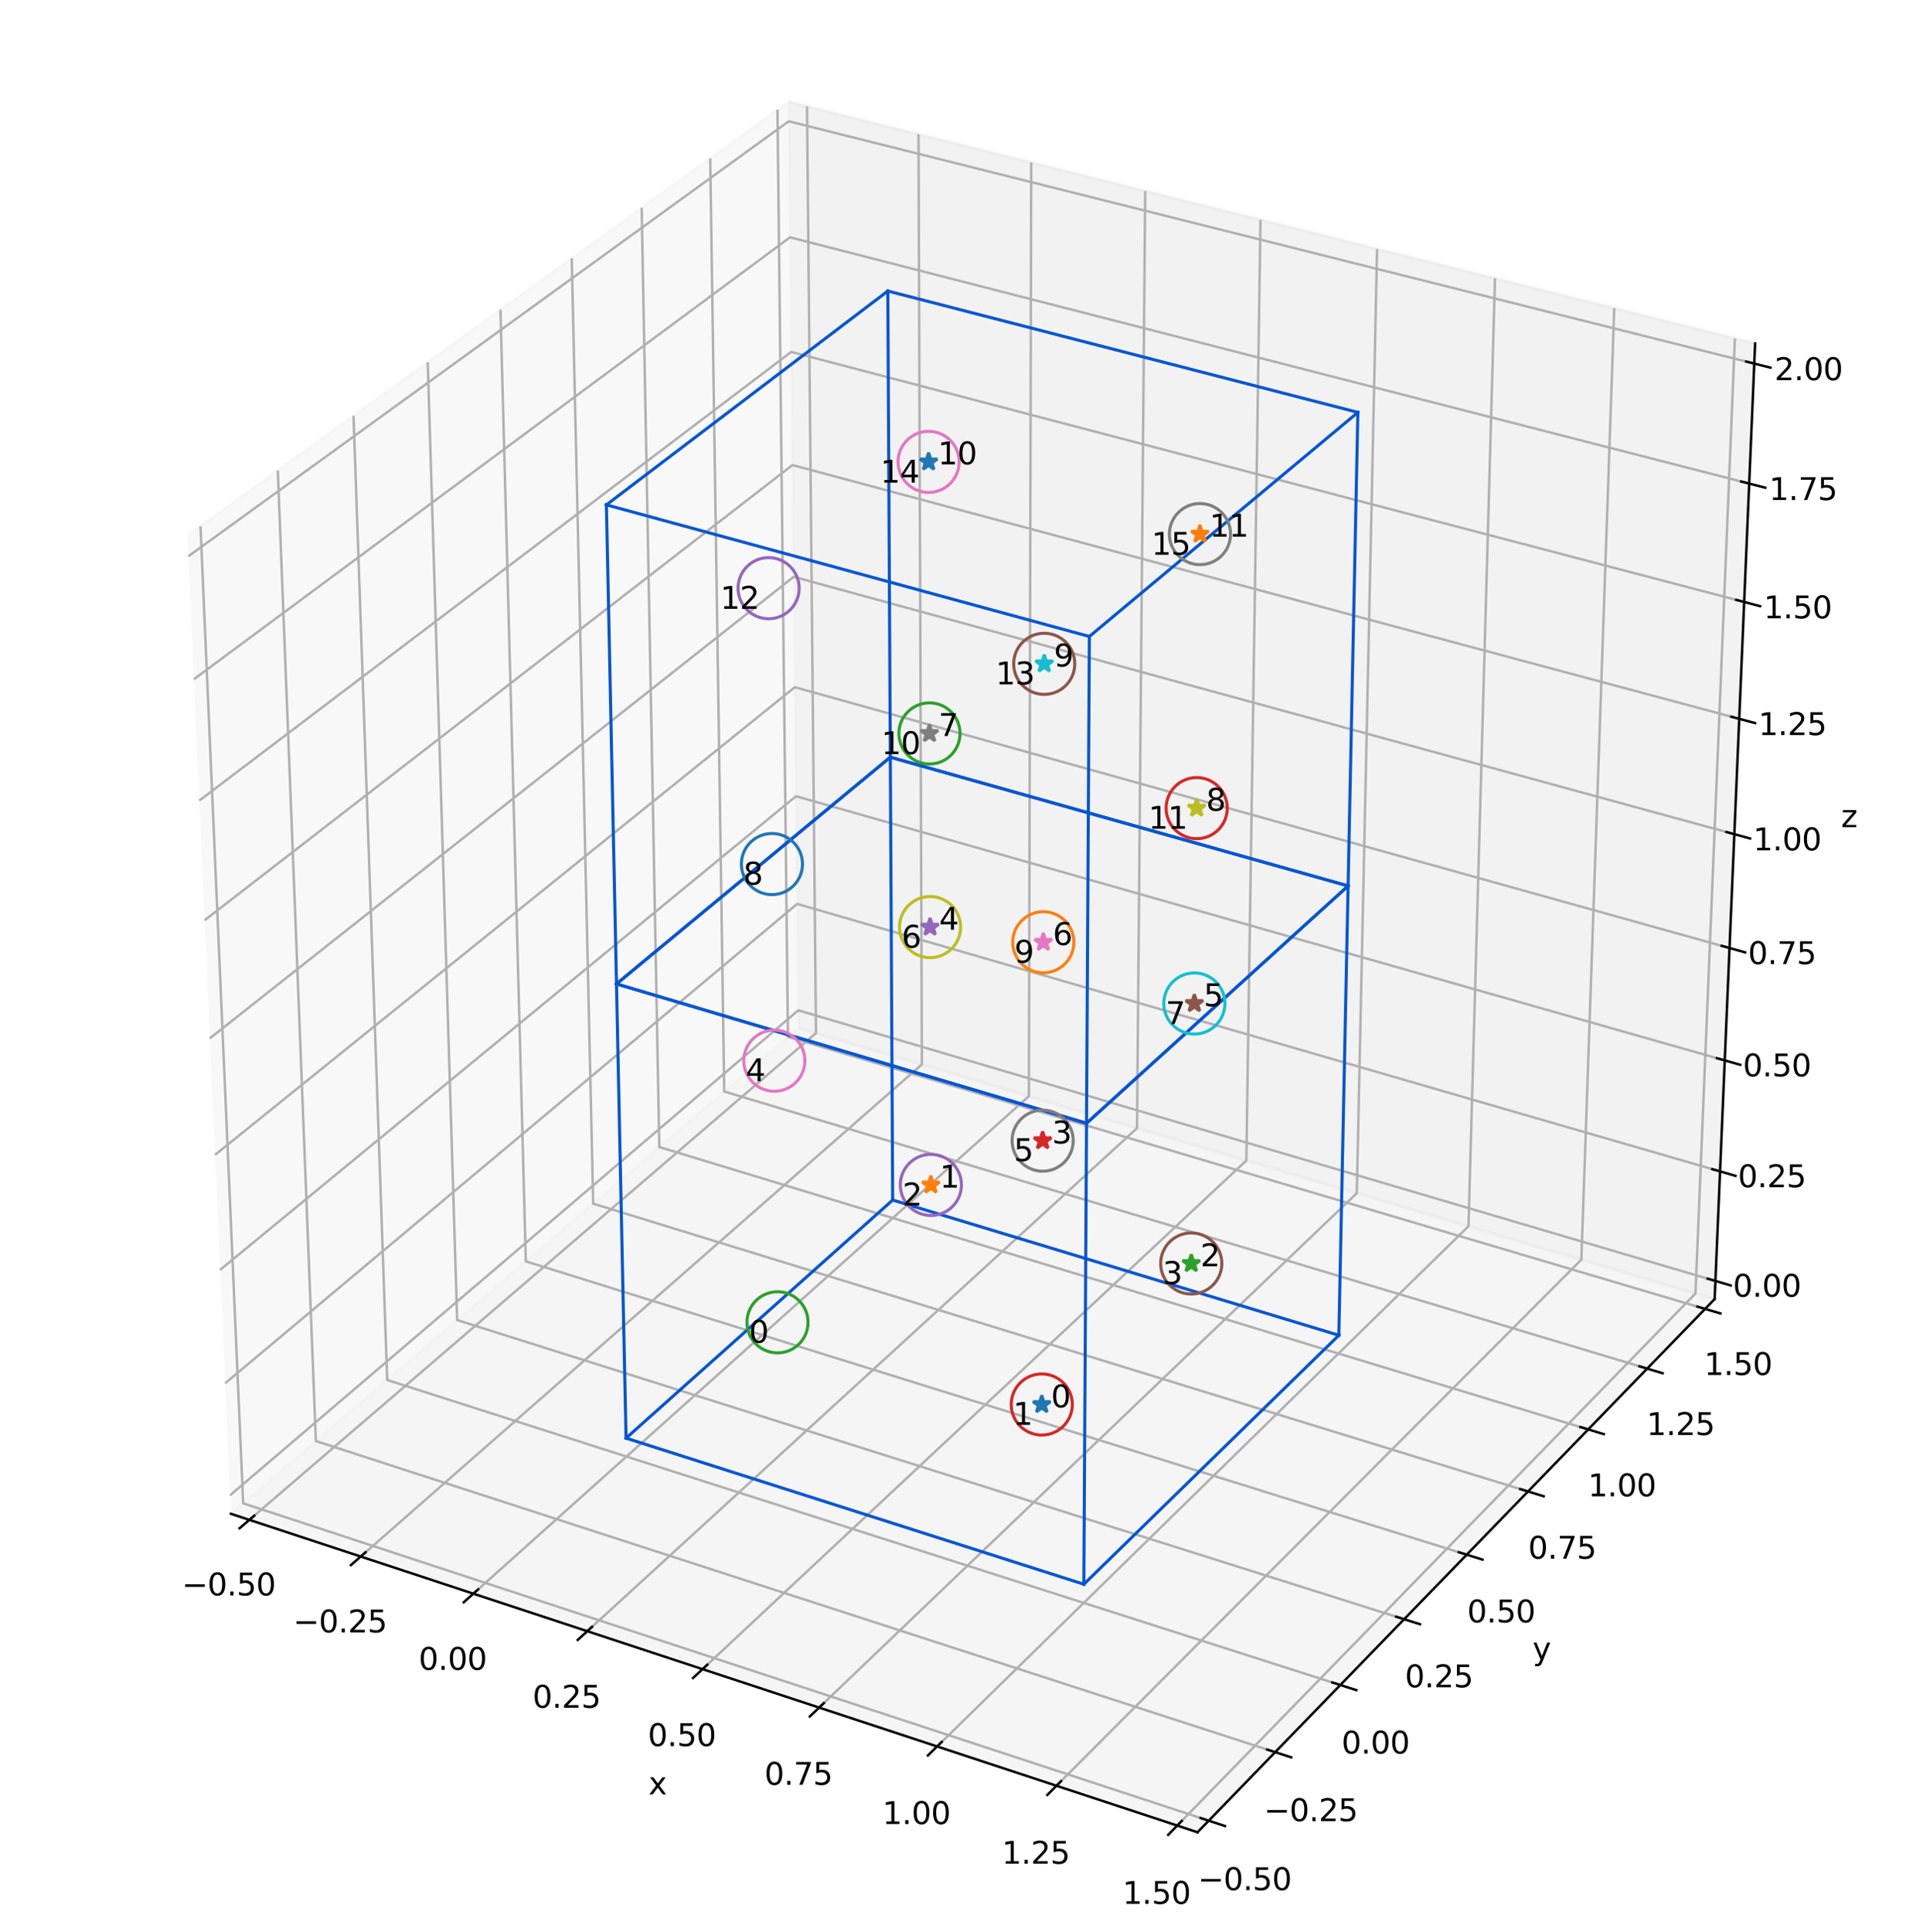 <?xml version="1.0" encoding="utf-8" standalone="no"?>
<!DOCTYPE svg PUBLIC "-//W3C//DTD SVG 1.1//EN"
  "http://www.w3.org/Graphics/SVG/1.1/DTD/svg11.dtd">
<svg xmlns:xlink="http://www.w3.org/1999/xlink" width="628.099pt" height="632.199pt" viewBox="0 0 628.099 632.199" xmlns="http://www.w3.org/2000/svg" version="1.1">
 <defs>
  <style type="text/css">*{stroke-linejoin: round; stroke-linecap: butt}</style>
 </defs>
 <g id="figure_1">
  <g id="patch_1">
   <path d="M 0 632.199 
L 628.099 632.199 
L 628.099 0 
L 0 0 
z
" style="fill: #ffffff"/>
  </g>
  <g id="patch_2">
   <path d="M 7.2 620.899 
L 620.899 620.899 
L 620.899 7.2 
L 7.2 7.2 
z
" style="fill: #ffffff"/>
  </g>
  <g id="pane3d_1">
   <g id="patch_3">
    <path d="M 75.538 495.29 
L 261.206 336.324 
L 257.965 33.305 
L 61.321 175.246 
" style="fill: #f2f2f2; opacity: 0.5; stroke: #f2f2f2; stroke-linejoin: miter"/>
   </g>
  </g>
  <g id="pane3d_2">
   <g id="patch_4">
    <path d="M 261.206 336.324 
L 560.91 425.04 
L 574.168 112.367 
L 257.965 33.305 
" style="fill: #e6e6e6; opacity: 0.5; stroke: #e6e6e6; stroke-linejoin: miter"/>
   </g>
  </g>
  <g id="pane3d_3">
   <g id="patch_5">
    <path d="M 75.538 495.29 
L 391.747 599.481 
L 560.91 425.04 
L 261.206 336.324 
" style="fill: #ececec; opacity: 0.5; stroke: #ececec; stroke-linejoin: miter"/>
   </g>
  </g>
  <g id="axis3d_1">
   <g id="line2d_1">
    <path d="M 75.538 495.29 
L 391.747 599.481 
" style="fill: none; stroke: #000000; stroke-width: 0.8; stroke-linecap: square"/>
   </g>
   <g id="text_1">
    <!-- x -->
    <g transform="translate(212.158 587.095) scale(0.1 -0.1)">
     <defs>
      <path id="DejaVuSans-78" d="M 3513 3500 
L 2247 1797 
L 3578 0 
L 2900 0 
L 1881 1375 
L 863 0 
L 184 0 
L 1544 1831 
L 300 3500 
L 978 3500 
L 1906 2253 
L 2834 3500 
L 3513 3500 
z
" transform="scale(0.016)"/>
     </defs>
     <use xlink:href="#DejaVuSans-78"/>
    </g>
   </g>
   <g id="Line3DCollection_1">
    <path d="M 81.569 497.277 
L 266.944 338.023 
L 264.004 34.815 
" style="fill: none; stroke: #b0b0b0; stroke-width: 0.8"/>
    <path d="M 117.999 509.281 
L 301.581 348.276 
L 300.474 43.934 
" style="fill: none; stroke: #b0b0b0; stroke-width: 0.8"/>
    <path d="M 154.847 521.422 
L 336.586 358.638 
L 337.35 53.154 
" style="fill: none; stroke: #b0b0b0; stroke-width: 0.8"/>
    <path d="M 192.119 533.703 
L 371.963 369.109 
L 374.64 62.478 
" style="fill: none; stroke: #b0b0b0; stroke-width: 0.8"/>
    <path d="M 229.824 546.127 
L 407.718 379.693 
L 412.351 71.907 
" style="fill: none; stroke: #b0b0b0; stroke-width: 0.8"/>
    <path d="M 267.968 558.695 
L 443.858 390.391 
L 450.489 81.443 
" style="fill: none; stroke: #b0b0b0; stroke-width: 0.8"/>
    <path d="M 306.559 571.411 
L 480.389 401.205 
L 489.063 91.088 
" style="fill: none; stroke: #b0b0b0; stroke-width: 0.8"/>
    <path d="M 345.606 584.277 
L 517.317 412.136 
L 528.079 100.844 
" style="fill: none; stroke: #b0b0b0; stroke-width: 0.8"/>
    <path d="M 385.117 597.296 
L 554.648 423.186 
L 567.546 110.712 
" style="fill: none; stroke: #b0b0b0; stroke-width: 0.8"/>
   </g>
   <g id="xtick_1">
    <g id="line2d_2">
     <path d="M 83.173 495.9 
L 78.357 500.037 
" style="fill: none; stroke: #000000; stroke-width: 0.8; stroke-linecap: square"/>
    </g>
    <g id="text_2">
     <!-- −0.50 -->
     <g transform="translate(59.497 521.985) scale(0.1 -0.1)">
      <defs>
       <path id="DejaVuSans-2212" d="M 678 2272 
L 4684 2272 
L 4684 1741 
L 678 1741 
L 678 2272 
z
" transform="scale(0.016)"/>
       <path id="DejaVuSans-30" d="M 2034 4250 
Q 1547 4250 1301 3770 
Q 1056 3291 1056 2328 
Q 1056 1369 1301 889 
Q 1547 409 2034 409 
Q 2525 409 2770 889 
Q 3016 1369 3016 2328 
Q 3016 3291 2770 3770 
Q 2525 4250 2034 4250 
z
M 2034 4750 
Q 2819 4750 3233 4129 
Q 3647 3509 3647 2328 
Q 3647 1150 3233 529 
Q 2819 -91 2034 -91 
Q 1250 -91 836 529 
Q 422 1150 422 2328 
Q 422 3509 836 4129 
Q 1250 4750 2034 4750 
z
" transform="scale(0.016)"/>
       <path id="DejaVuSans-2e" d="M 684 794 
L 1344 794 
L 1344 0 
L 684 0 
L 684 794 
z
" transform="scale(0.016)"/>
       <path id="DejaVuSans-35" d="M 691 4666 
L 3169 4666 
L 3169 4134 
L 1269 4134 
L 1269 2991 
Q 1406 3038 1543 3061 
Q 1681 3084 1819 3084 
Q 2600 3084 3056 2656 
Q 3513 2228 3513 1497 
Q 3513 744 3044 326 
Q 2575 -91 1722 -91 
Q 1428 -91 1123 -41 
Q 819 9 494 109 
L 494 744 
Q 775 591 1075 516 
Q 1375 441 1709 441 
Q 2250 441 2565 725 
Q 2881 1009 2881 1497 
Q 2881 1984 2565 2268 
Q 2250 2553 1709 2553 
Q 1456 2553 1204 2497 
Q 953 2441 691 2322 
L 691 4666 
z
" transform="scale(0.016)"/>
      </defs>
      <use xlink:href="#DejaVuSans-2212"/>
      <use xlink:href="#DejaVuSans-30" x="83.789"/>
      <use xlink:href="#DejaVuSans-2e" x="147.412"/>
      <use xlink:href="#DejaVuSans-35" x="179.199"/>
      <use xlink:href="#DejaVuSans-30" x="242.822"/>
     </g>
    </g>
   </g>
   <g id="xtick_2">
    <g id="line2d_3">
     <path d="M 119.588 507.888 
L 114.816 512.072 
" style="fill: none; stroke: #000000; stroke-width: 0.8; stroke-linecap: square"/>
    </g>
    <g id="text_3">
     <!-- −0.25 -->
     <g transform="translate(95.925 534.098) scale(0.1 -0.1)">
      <defs>
       <path id="DejaVuSans-32" d="M 1228 531 
L 3431 531 
L 3431 0 
L 469 0 
L 469 531 
Q 828 903 1448 1529 
Q 2069 2156 2228 2338 
Q 2531 2678 2651 2914 
Q 2772 3150 2772 3378 
Q 2772 3750 2511 3984 
Q 2250 4219 1831 4219 
Q 1534 4219 1204 4116 
Q 875 4013 500 3803 
L 500 4441 
Q 881 4594 1212 4672 
Q 1544 4750 1819 4750 
Q 2544 4750 2975 4387 
Q 3406 4025 3406 3419 
Q 3406 3131 3298 2873 
Q 3191 2616 2906 2266 
Q 2828 2175 2409 1742 
Q 1991 1309 1228 531 
z
" transform="scale(0.016)"/>
      </defs>
      <use xlink:href="#DejaVuSans-2212"/>
      <use xlink:href="#DejaVuSans-30" x="83.789"/>
      <use xlink:href="#DejaVuSans-2e" x="147.412"/>
      <use xlink:href="#DejaVuSans-32" x="179.199"/>
      <use xlink:href="#DejaVuSans-35" x="242.822"/>
     </g>
    </g>
   </g>
   <g id="xtick_3">
    <g id="line2d_4">
     <path d="M 156.42 520.013 
L 151.694 524.246 
" style="fill: none; stroke: #000000; stroke-width: 0.8; stroke-linecap: square"/>
    </g>
    <g id="text_4">
     <!-- 0.00 -->
     <g transform="translate(136.96 546.35) scale(0.1 -0.1)">
      <use xlink:href="#DejaVuSans-30"/>
      <use xlink:href="#DejaVuSans-2e" x="63.623"/>
      <use xlink:href="#DejaVuSans-30" x="95.41"/>
      <use xlink:href="#DejaVuSans-30" x="159.033"/>
     </g>
    </g>
   </g>
   <g id="xtick_4">
    <g id="line2d_5">
     <path d="M 193.677 532.278 
L 188.998 536.56 
" style="fill: none; stroke: #000000; stroke-width: 0.8; stroke-linecap: square"/>
    </g>
    <g id="text_5">
     <!-- 0.25 -->
     <g transform="translate(174.231 558.743) scale(0.1 -0.1)">
      <use xlink:href="#DejaVuSans-30"/>
      <use xlink:href="#DejaVuSans-2e" x="63.623"/>
      <use xlink:href="#DejaVuSans-32" x="95.41"/>
      <use xlink:href="#DejaVuSans-35" x="159.033"/>
     </g>
    </g>
   </g>
   <g id="xtick_5">
    <g id="line2d_6">
     <path d="M 231.365 544.685 
L 226.735 549.017 
" style="fill: none; stroke: #000000; stroke-width: 0.8; stroke-linecap: square"/>
    </g>
    <g id="text_6">
     <!-- 0.50 -->
     <g transform="translate(211.934 571.281) scale(0.1 -0.1)">
      <use xlink:href="#DejaVuSans-30"/>
      <use xlink:href="#DejaVuSans-2e" x="63.623"/>
      <use xlink:href="#DejaVuSans-35" x="95.41"/>
      <use xlink:href="#DejaVuSans-30" x="159.033"/>
     </g>
    </g>
   </g>
   <g id="xtick_6">
    <g id="line2d_7">
     <path d="M 269.492 557.237 
L 264.913 561.619 
" style="fill: none; stroke: #000000; stroke-width: 0.8; stroke-linecap: square"/>
    </g>
    <g id="text_7">
     <!-- 0.75 -->
     <g transform="translate(250.077 583.964) scale(0.1 -0.1)">
      <defs>
       <path id="DejaVuSans-37" d="M 525 4666 
L 3525 4666 
L 3525 4397 
L 1831 0 
L 1172 0 
L 2766 4134 
L 525 4134 
L 525 4666 
z
" transform="scale(0.016)"/>
      </defs>
      <use xlink:href="#DejaVuSans-30"/>
      <use xlink:href="#DejaVuSans-2e" x="63.623"/>
      <use xlink:href="#DejaVuSans-37" x="95.41"/>
      <use xlink:href="#DejaVuSans-35" x="159.033"/>
     </g>
    </g>
   </g>
   <g id="xtick_7">
    <g id="line2d_8">
     <path d="M 308.067 569.935 
L 303.539 574.369 
" style="fill: none; stroke: #000000; stroke-width: 0.8; stroke-linecap: square"/>
    </g>
    <g id="text_8">
     <!-- 1.00 -->
     <g transform="translate(288.668 596.797) scale(0.1 -0.1)">
      <defs>
       <path id="DejaVuSans-31" d="M 794 531 
L 1825 531 
L 1825 4091 
L 703 3866 
L 703 4441 
L 1819 4666 
L 2450 4666 
L 2450 531 
L 3481 531 
L 3481 0 
L 794 0 
L 794 531 
z
" transform="scale(0.016)"/>
      </defs>
      <use xlink:href="#DejaVuSans-31"/>
      <use xlink:href="#DejaVuSans-2e" x="63.623"/>
      <use xlink:href="#DejaVuSans-30" x="95.41"/>
      <use xlink:href="#DejaVuSans-30" x="159.033"/>
     </g>
    </g>
   </g>
   <g id="xtick_8">
    <g id="line2d_9">
     <path d="M 347.096 582.784 
L 342.621 587.27 
" style="fill: none; stroke: #000000; stroke-width: 0.8; stroke-linecap: square"/>
    </g>
    <g id="text_9">
     <!-- 1.25 -->
     <g transform="translate(327.715 609.781) scale(0.1 -0.1)">
      <use xlink:href="#DejaVuSans-31"/>
      <use xlink:href="#DejaVuSans-2e" x="63.623"/>
      <use xlink:href="#DejaVuSans-32" x="95.41"/>
      <use xlink:href="#DejaVuSans-35" x="159.033"/>
     </g>
    </g>
   </g>
   <g id="xtick_9">
    <g id="line2d_10">
     <path d="M 386.588 595.785 
L 382.168 600.324 
" style="fill: none; stroke: #000000; stroke-width: 0.8; stroke-linecap: square"/>
    </g>
    <g id="text_10">
     <!-- 1.50 -->
     <g transform="translate(367.226 622.919) scale(0.1 -0.1)">
      <use xlink:href="#DejaVuSans-31"/>
      <use xlink:href="#DejaVuSans-2e" x="63.623"/>
      <use xlink:href="#DejaVuSans-35" x="95.41"/>
      <use xlink:href="#DejaVuSans-30" x="159.033"/>
     </g>
    </g>
   </g>
  </g>
  <g id="axis3d_2">
   <g id="line2d_11">
    <path d="M 560.91 425.04 
L 391.747 599.481 
" style="fill: none; stroke: #000000; stroke-width: 0.8; stroke-linecap: square"/>
   </g>
   <g id="text_11">
    <!-- y -->
    <g transform="translate(501.373 543.042) scale(0.1 -0.1)">
     <defs>
      <path id="DejaVuSans-79" d="M 2059 -325 
Q 1816 -950 1584 -1140 
Q 1353 -1331 966 -1331 
L 506 -1331 
L 506 -850 
L 844 -850 
Q 1081 -850 1212 -737 
Q 1344 -625 1503 -206 
L 1606 56 
L 191 3500 
L 800 3500 
L 1894 763 
L 2988 3500 
L 3597 3500 
L 2059 -325 
z
" transform="scale(0.016)"/>
     </defs>
     <use xlink:href="#DejaVuSans-79"/>
    </g>
   </g>
   <g id="Line3DCollection_2">
    <path d="M 65.587 172.167 
L 79.548 491.856 
L 395.414 595.699 
" style="fill: none; stroke: #b0b0b0; stroke-width: 0.8"/>
    <path d="M 90.873 153.915 
L 103.337 471.489 
L 417.156 573.28 
" style="fill: none; stroke: #b0b0b0; stroke-width: 0.8"/>
    <path d="M 115.646 136.033 
L 126.669 451.512 
L 438.459 551.311 
" style="fill: none; stroke: #b0b0b0; stroke-width: 0.8"/>
    <path d="M 139.921 118.511 
L 149.558 431.915 
L 459.338 529.781 
" style="fill: none; stroke: #b0b0b0; stroke-width: 0.8"/>
    <path d="M 163.715 101.336 
L 172.015 412.688 
L 479.806 508.675 
" style="fill: none; stroke: #b0b0b0; stroke-width: 0.8"/>
    <path d="M 187.04 84.5 
L 194.053 393.819 
L 499.873 487.981 
" style="fill: none; stroke: #b0b0b0; stroke-width: 0.8"/>
    <path d="M 209.91 67.992 
L 215.684 375.299 
L 519.552 467.688 
" style="fill: none; stroke: #b0b0b0; stroke-width: 0.8"/>
    <path d="M 232.339 51.802 
L 236.919 357.119 
L 538.853 447.784 
" style="fill: none; stroke: #b0b0b0; stroke-width: 0.8"/>
    <path d="M 254.339 35.922 
L 257.768 339.268 
L 557.789 428.258 
" style="fill: none; stroke: #b0b0b0; stroke-width: 0.8"/>
   </g>
   <g id="xtick_10">
    <g id="line2d_12">
     <path d="M 392.764 594.828 
L 400.722 597.444 
" style="fill: none; stroke: #000000; stroke-width: 0.8; stroke-linecap: square"/>
    </g>
    <g id="text_12">
     <!-- −0.50 -->
     <g transform="translate(391.864 618.415) scale(0.1 -0.1)">
      <use xlink:href="#DejaVuSans-2212"/>
      <use xlink:href="#DejaVuSans-30" x="83.789"/>
      <use xlink:href="#DejaVuSans-2e" x="147.412"/>
      <use xlink:href="#DejaVuSans-35" x="179.199"/>
      <use xlink:href="#DejaVuSans-30" x="242.822"/>
     </g>
    </g>
   </g>
   <g id="xtick_11">
    <g id="line2d_13">
     <path d="M 414.523 572.426 
L 422.426 574.989 
" style="fill: none; stroke: #000000; stroke-width: 0.8; stroke-linecap: square"/>
    </g>
    <g id="text_13">
     <!-- −0.25 -->
     <g transform="translate(413.48 595.848) scale(0.1 -0.1)">
      <use xlink:href="#DejaVuSans-2212"/>
      <use xlink:href="#DejaVuSans-30" x="83.789"/>
      <use xlink:href="#DejaVuSans-2e" x="147.412"/>
      <use xlink:href="#DejaVuSans-32" x="179.199"/>
      <use xlink:href="#DejaVuSans-35" x="242.822"/>
     </g>
    </g>
   </g>
   <g id="xtick_12">
    <g id="line2d_14">
     <path d="M 435.845 550.474 
L 443.694 552.987 
" style="fill: none; stroke: #000000; stroke-width: 0.8; stroke-linecap: square"/>
    </g>
    <g id="text_14">
     <!-- 0.00 -->
     <g transform="translate(438.851 573.735) scale(0.1 -0.1)">
      <use xlink:href="#DejaVuSans-30"/>
      <use xlink:href="#DejaVuSans-2e" x="63.623"/>
      <use xlink:href="#DejaVuSans-30" x="95.41"/>
      <use xlink:href="#DejaVuSans-30" x="159.033"/>
     </g>
    </g>
   </g>
   <g id="xtick_13">
    <g id="line2d_15">
     <path d="M 456.742 528.96 
L 464.537 531.423 
" style="fill: none; stroke: #000000; stroke-width: 0.8; stroke-linecap: square"/>
    </g>
    <g id="text_15">
     <!-- 0.25 -->
     <g transform="translate(459.61 552.062) scale(0.1 -0.1)">
      <use xlink:href="#DejaVuSans-30"/>
      <use xlink:href="#DejaVuSans-2e" x="63.623"/>
      <use xlink:href="#DejaVuSans-32" x="95.41"/>
      <use xlink:href="#DejaVuSans-35" x="159.033"/>
     </g>
    </g>
   </g>
   <g id="xtick_14">
    <g id="line2d_16">
     <path d="M 477.227 507.871 
L 484.968 510.285 
" style="fill: none; stroke: #000000; stroke-width: 0.8; stroke-linecap: square"/>
    </g>
    <g id="text_16">
     <!-- 0.50 -->
     <g transform="translate(479.959 530.817) scale(0.1 -0.1)">
      <use xlink:href="#DejaVuSans-30"/>
      <use xlink:href="#DejaVuSans-2e" x="63.623"/>
      <use xlink:href="#DejaVuSans-35" x="95.41"/>
      <use xlink:href="#DejaVuSans-30" x="159.033"/>
     </g>
    </g>
   </g>
   <g id="xtick_15">
    <g id="line2d_17">
     <path d="M 497.312 487.193 
L 505 489.56 
" style="fill: none; stroke: #000000; stroke-width: 0.8; stroke-linecap: square"/>
    </g>
    <g id="text_17">
     <!-- 0.75 -->
     <g transform="translate(499.91 509.987) scale(0.1 -0.1)">
      <use xlink:href="#DejaVuSans-30"/>
      <use xlink:href="#DejaVuSans-2e" x="63.623"/>
      <use xlink:href="#DejaVuSans-37" x="95.41"/>
      <use xlink:href="#DejaVuSans-35" x="159.033"/>
     </g>
    </g>
   </g>
   <g id="xtick_16">
    <g id="line2d_18">
     <path d="M 517.009 466.915 
L 524.644 469.237 
" style="fill: none; stroke: #000000; stroke-width: 0.8; stroke-linecap: square"/>
    </g>
    <g id="text_18">
     <!-- 1.00 -->
     <g transform="translate(519.476 489.56) scale(0.1 -0.1)">
      <use xlink:href="#DejaVuSans-31"/>
      <use xlink:href="#DejaVuSans-2e" x="63.623"/>
      <use xlink:href="#DejaVuSans-30" x="95.41"/>
      <use xlink:href="#DejaVuSans-30" x="159.033"/>
     </g>
    </g>
   </g>
   <g id="xtick_17">
    <g id="line2d_19">
     <path d="M 536.328 447.026 
L 543.911 449.303 
" style="fill: none; stroke: #000000; stroke-width: 0.8; stroke-linecap: square"/>
    </g>
    <g id="text_19">
     <!-- 1.25 -->
     <g transform="translate(538.667 469.524) scale(0.1 -0.1)">
      <use xlink:href="#DejaVuSans-31"/>
      <use xlink:href="#DejaVuSans-2e" x="63.623"/>
      <use xlink:href="#DejaVuSans-32" x="95.41"/>
      <use xlink:href="#DejaVuSans-35" x="159.033"/>
     </g>
    </g>
   </g>
   <g id="xtick_18">
    <g id="line2d_20">
     <path d="M 555.28 427.514 
L 562.812 429.748 
" style="fill: none; stroke: #000000; stroke-width: 0.8; stroke-linecap: square"/>
    </g>
    <g id="text_20">
     <!-- 1.50 -->
     <g transform="translate(557.494 449.869) scale(0.1 -0.1)">
      <use xlink:href="#DejaVuSans-31"/>
      <use xlink:href="#DejaVuSans-2e" x="63.623"/>
      <use xlink:href="#DejaVuSans-35" x="95.41"/>
      <use xlink:href="#DejaVuSans-30" x="159.033"/>
     </g>
    </g>
   </g>
  </g>
  <g id="axis3d_3">
   <g id="line2d_21">
    <path d="M 560.91 425.04 
L 574.168 112.367 
" style="fill: none; stroke: #000000; stroke-width: 0.8; stroke-linecap: square"/>
   </g>
   <g id="text_21">
    <!-- z -->
    <g transform="translate(602.305 270.656) scale(0.1 -0.1)">
     <defs>
      <path id="DejaVuSans-7a" d="M 353 3500 
L 3084 3500 
L 3084 2975 
L 922 459 
L 3084 459 
L 3084 0 
L 275 0 
L 275 525 
L 2438 3041 
L 353 3041 
L 353 3500 
z
" transform="scale(0.016)"/>
     </defs>
     <use xlink:href="#DejaVuSans-7a"/>
    </g>
   </g>
   <g id="Line3DCollection_3">
    <path d="M 561.161 419.109 
L 261.144 330.563 
L 75.269 489.231 
" style="fill: none; stroke: #b0b0b0; stroke-width: 0.8"/>
    <path d="M 562.681 383.262 
L 260.772 295.752 
L 73.641 452.598 
" style="fill: none; stroke: #b0b0b0; stroke-width: 0.8"/>
    <path d="M 564.221 346.956 
L 260.395 260.514 
L 71.993 415.48 
" style="fill: none; stroke: #b0b0b0; stroke-width: 0.8"/>
    <path d="M 565.78 310.182 
L 260.013 224.842 
L 70.322 377.866 
" style="fill: none; stroke: #b0b0b0; stroke-width: 0.8"/>
    <path d="M 567.36 272.93 
L 259.627 188.728 
L 68.629 339.747 
" style="fill: none; stroke: #b0b0b0; stroke-width: 0.8"/>
    <path d="M 568.96 235.192 
L 259.236 152.163 
L 66.912 301.113 
" style="fill: none; stroke: #b0b0b0; stroke-width: 0.8"/>
    <path d="M 570.581 196.958 
L 258.84 115.139 
L 65.173 261.952 
" style="fill: none; stroke: #b0b0b0; stroke-width: 0.8"/>
    <path d="M 572.223 158.217 
L 258.439 77.648 
L 63.41 222.254 
" style="fill: none; stroke: #b0b0b0; stroke-width: 0.8"/>
    <path d="M 573.888 118.961 
L 258.033 39.68 
L 61.622 182.007 
" style="fill: none; stroke: #b0b0b0; stroke-width: 0.8"/>
   </g>
   <g id="xtick_19">
    <g id="line2d_22">
     <path d="M 558.653 418.369 
L 566.184 420.592 
" style="fill: none; stroke: #000000; stroke-width: 0.8; stroke-linecap: square"/>
    </g>
    <g id="text_22">
     <!-- 0.00 -->
     <g transform="translate(566.906 424.272) scale(0.1 -0.1)">
      <use xlink:href="#DejaVuSans-30"/>
      <use xlink:href="#DejaVuSans-2e" x="63.623"/>
      <use xlink:href="#DejaVuSans-30" x="95.41"/>
      <use xlink:href="#DejaVuSans-30" x="159.033"/>
     </g>
    </g>
   </g>
   <g id="xtick_20">
    <g id="line2d_23">
     <path d="M 560.156 382.53 
L 567.737 384.728 
" style="fill: none; stroke: #000000; stroke-width: 0.8; stroke-linecap: square"/>
    </g>
    <g id="text_23">
     <!-- 0.25 -->
     <g transform="translate(568.531 388.453) scale(0.1 -0.1)">
      <use xlink:href="#DejaVuSans-30"/>
      <use xlink:href="#DejaVuSans-2e" x="63.623"/>
      <use xlink:href="#DejaVuSans-32" x="95.41"/>
      <use xlink:href="#DejaVuSans-35" x="159.033"/>
     </g>
    </g>
   </g>
   <g id="xtick_21">
    <g id="line2d_24">
     <path d="M 561.679 346.233 
L 569.31 348.404 
" style="fill: none; stroke: #000000; stroke-width: 0.8; stroke-linecap: square"/>
    </g>
    <g id="text_24">
     <!-- 0.50 -->
     <g transform="translate(570.177 352.175) scale(0.1 -0.1)">
      <use xlink:href="#DejaVuSans-30"/>
      <use xlink:href="#DejaVuSans-2e" x="63.623"/>
      <use xlink:href="#DejaVuSans-35" x="95.41"/>
      <use xlink:href="#DejaVuSans-30" x="159.033"/>
     </g>
    </g>
   </g>
   <g id="xtick_22">
    <g id="line2d_25">
     <path d="M 563.221 309.467 
L 570.904 311.612 
" style="fill: none; stroke: #000000; stroke-width: 0.8; stroke-linecap: square"/>
    </g>
    <g id="text_25">
     <!-- 0.75 -->
     <g transform="translate(571.845 315.431) scale(0.1 -0.1)">
      <use xlink:href="#DejaVuSans-30"/>
      <use xlink:href="#DejaVuSans-2e" x="63.623"/>
      <use xlink:href="#DejaVuSans-37" x="95.41"/>
      <use xlink:href="#DejaVuSans-35" x="159.033"/>
     </g>
    </g>
   </g>
   <g id="xtick_23">
    <g id="line2d_26">
     <path d="M 564.783 272.225 
L 572.518 274.341 
" style="fill: none; stroke: #000000; stroke-width: 0.8; stroke-linecap: square"/>
    </g>
    <g id="text_26">
     <!-- 1.00 -->
     <g transform="translate(573.534 278.21) scale(0.1 -0.1)">
      <use xlink:href="#DejaVuSans-31"/>
      <use xlink:href="#DejaVuSans-2e" x="63.623"/>
      <use xlink:href="#DejaVuSans-30" x="95.41"/>
      <use xlink:href="#DejaVuSans-30" x="159.033"/>
     </g>
    </g>
   </g>
   <g id="xtick_24">
    <g id="line2d_27">
     <path d="M 566.366 234.497 
L 574.153 236.584 
" style="fill: none; stroke: #000000; stroke-width: 0.8; stroke-linecap: square"/>
    </g>
    <g id="text_27">
     <!-- 1.25 -->
     <g transform="translate(575.245 240.503) scale(0.1 -0.1)">
      <use xlink:href="#DejaVuSans-31"/>
      <use xlink:href="#DejaVuSans-2e" x="63.623"/>
      <use xlink:href="#DejaVuSans-32" x="95.41"/>
      <use xlink:href="#DejaVuSans-35" x="159.033"/>
     </g>
    </g>
   </g>
   <g id="xtick_25">
    <g id="line2d_28">
     <path d="M 567.97 196.272 
L 575.809 198.33 
" style="fill: none; stroke: #000000; stroke-width: 0.8; stroke-linecap: square"/>
    </g>
    <g id="text_28">
     <!-- 1.50 -->
     <g transform="translate(576.978 202.302) scale(0.1 -0.1)">
      <use xlink:href="#DejaVuSans-31"/>
      <use xlink:href="#DejaVuSans-2e" x="63.623"/>
      <use xlink:href="#DejaVuSans-35" x="95.41"/>
      <use xlink:href="#DejaVuSans-30" x="159.033"/>
     </g>
    </g>
   </g>
   <g id="xtick_26">
    <g id="line2d_29">
     <path d="M 569.594 157.542 
L 577.488 159.569 
" style="fill: none; stroke: #000000; stroke-width: 0.8; stroke-linecap: square"/>
    </g>
    <g id="text_29">
     <!-- 1.75 -->
     <g transform="translate(578.735 163.595) scale(0.1 -0.1)">
      <use xlink:href="#DejaVuSans-31"/>
      <use xlink:href="#DejaVuSans-2e" x="63.623"/>
      <use xlink:href="#DejaVuSans-37" x="95.41"/>
      <use xlink:href="#DejaVuSans-35" x="159.033"/>
     </g>
    </g>
   </g>
   <g id="xtick_27">
    <g id="line2d_30">
     <path d="M 571.241 118.296 
L 579.189 120.291 
" style="fill: none; stroke: #000000; stroke-width: 0.8; stroke-linecap: square"/>
    </g>
    <g id="text_30">
     <!-- 2.00 -->
     <g transform="translate(580.515 124.374) scale(0.1 -0.1)">
      <use xlink:href="#DejaVuSans-32"/>
      <use xlink:href="#DejaVuSans-2e" x="63.623"/>
      <use xlink:href="#DejaVuSans-30" x="95.41"/>
      <use xlink:href="#DejaVuSans-30" x="159.033"/>
     </g>
    </g>
   </g>
  </g>
  <g id="axes_1">
   <g id="line2d_31">
    <path d="M 204.803 470.537 
L 354.561 518.334 
" clip-path="url(#pa9fa61a6bf)" style="fill: none; stroke: #0055d4; stroke-linecap: square"/>
   </g>
   <g id="line2d_32">
    <path d="M 354.561 518.334 
L 437.98 436.886 
" clip-path="url(#pa9fa61a6bf)" style="fill: none; stroke: #0055d4; stroke-linecap: square"/>
   </g>
   <g id="line2d_33">
    <path d="M 437.98 436.886 
L 292.028 392.64 
" clip-path="url(#pa9fa61a6bf)" style="fill: none; stroke: #0055d4; stroke-linecap: square"/>
   </g>
   <g id="line2d_34">
    <path d="M 292.028 392.64 
L 204.803 470.537 
" clip-path="url(#pa9fa61a6bf)" style="fill: none; stroke: #0055d4; stroke-linecap: square"/>
   </g>
   <g id="line2d_35">
    <path d="M 201.673 321.923 
L 355.439 367.515 
" clip-path="url(#pa9fa61a6bf)" style="fill: none; stroke: #0055d4; stroke-linecap: square"/>
   </g>
   <g id="line2d_36">
    <path d="M 355.439 367.515 
L 441.008 289.858 
" clip-path="url(#pa9fa61a6bf)" style="fill: none; stroke: #0055d4; stroke-linecap: square"/>
   </g>
   <g id="line2d_37">
    <path d="M 441.008 289.858 
L 291.251 247.739 
" clip-path="url(#pa9fa61a6bf)" style="fill: none; stroke: #0055d4; stroke-linecap: square"/>
   </g>
   <g id="line2d_38">
    <path d="M 291.251 247.739 
L 201.673 321.923 
" clip-path="url(#pa9fa61a6bf)" style="fill: none; stroke: #0055d4; stroke-linecap: square"/>
   </g>
   <g id="line2d_39">
    <path d="M 204.803 470.537 
L 201.673 321.923 
" clip-path="url(#pa9fa61a6bf)" style="fill: none; stroke: #0055d4; stroke-linecap: square"/>
   </g>
   <g id="line2d_40">
    <path d="M 354.561 518.334 
L 355.439 367.515 
" clip-path="url(#pa9fa61a6bf)" style="fill: none; stroke: #0055d4; stroke-linecap: square"/>
   </g>
   <g id="line2d_41">
    <path d="M 437.98 436.886 
L 441.008 289.858 
" clip-path="url(#pa9fa61a6bf)" style="fill: none; stroke: #0055d4; stroke-linecap: square"/>
   </g>
   <g id="line2d_42">
    <path d="M 292.028 392.64 
L 291.251 247.739 
" clip-path="url(#pa9fa61a6bf)" style="fill: none; stroke: #0055d4; stroke-linecap: square"/>
   </g>
   <g id="line2d_43">
    <path d="M 201.673 321.923 
L 355.439 367.515 
" clip-path="url(#pa9fa61a6bf)" style="fill: none; stroke: #0055d4; stroke-linecap: square"/>
   </g>
   <g id="line2d_44">
    <path d="M 355.439 367.515 
L 441.008 289.858 
" clip-path="url(#pa9fa61a6bf)" style="fill: none; stroke: #0055d4; stroke-linecap: square"/>
   </g>
   <g id="line2d_45">
    <path d="M 441.008 289.858 
L 291.251 247.739 
" clip-path="url(#pa9fa61a6bf)" style="fill: none; stroke: #0055d4; stroke-linecap: square"/>
   </g>
   <g id="line2d_46">
    <path d="M 291.251 247.739 
L 201.673 321.923 
" clip-path="url(#pa9fa61a6bf)" style="fill: none; stroke: #0055d4; stroke-linecap: square"/>
   </g>
   <g id="line2d_47">
    <path d="M 198.372 165.177 
L 356.366 208.243 
" clip-path="url(#pa9fa61a6bf)" style="fill: none; stroke: #0055d4; stroke-linecap: square"/>
   </g>
   <g id="line2d_48">
    <path d="M 356.366 208.243 
L 444.199 134.922 
" clip-path="url(#pa9fa61a6bf)" style="fill: none; stroke: #0055d4; stroke-linecap: square"/>
   </g>
   <g id="line2d_49">
    <path d="M 444.199 134.922 
L 290.434 95.222 
" clip-path="url(#pa9fa61a6bf)" style="fill: none; stroke: #0055d4; stroke-linecap: square"/>
   </g>
   <g id="line2d_50">
    <path d="M 290.434 95.222 
L 198.372 165.177 
" clip-path="url(#pa9fa61a6bf)" style="fill: none; stroke: #0055d4; stroke-linecap: square"/>
   </g>
   <g id="line2d_51">
    <path d="M 201.673 321.923 
L 198.372 165.177 
" clip-path="url(#pa9fa61a6bf)" style="fill: none; stroke: #0055d4; stroke-linecap: square"/>
   </g>
   <g id="line2d_52">
    <path d="M 355.439 367.515 
L 356.366 208.243 
" clip-path="url(#pa9fa61a6bf)" style="fill: none; stroke: #0055d4; stroke-linecap: square"/>
   </g>
   <g id="line2d_53">
    <path d="M 441.008 289.858 
L 444.199 134.922 
" clip-path="url(#pa9fa61a6bf)" style="fill: none; stroke: #0055d4; stroke-linecap: square"/>
   </g>
   <g id="line2d_54">
    <path d="M 291.251 247.739 
L 290.434 95.222 
" clip-path="url(#pa9fa61a6bf)" style="fill: none; stroke: #0055d4; stroke-linecap: square"/>
   </g>
   <g id="line2d_55">
    <defs>
     <path id="md7b8b819ec" d="M 0 -3 
L -0.674 -0.927 
L -2.853 -0.927 
L -1.09 0.354 
L -1.763 2.427 
L -0 1.146 
L 1.763 2.427 
L 1.09 0.354 
L 2.853 -0.927 
L 0.674 -0.927 
z
" style="stroke: #1f77b4; stroke-linejoin: bevel"/>
    </defs>
    <g clip-path="url(#pa9fa61a6bf)">
     <use xlink:href="#md7b8b819ec" x="340.802" y="459.529" style="fill: #1f77b4; stroke: #1f77b4; stroke-linejoin: bevel"/>
    </g>
   </g>
   <g id="line2d_56">
    <defs>
     <path id="m9e30e9dd3d" d="M 0 -3 
L -0.674 -0.927 
L -2.853 -0.927 
L -1.09 0.354 
L -1.763 2.427 
L -0 1.146 
L 1.763 2.427 
L 1.09 0.354 
L 2.853 -0.927 
L 0.674 -0.927 
z
" style="stroke: #ff7f0e; stroke-linejoin: bevel"/>
    </defs>
    <g clip-path="url(#pa9fa61a6bf)">
     <use xlink:href="#m9e30e9dd3d" x="304.524" y="387.689" style="fill: #ff7f0e; stroke: #ff7f0e; stroke-linejoin: bevel"/>
    </g>
   </g>
   <g id="line2d_57">
    <defs>
     <path id="mf597123709" d="M 0 -3 
L -0.674 -0.927 
L -2.853 -0.927 
L -1.09 0.354 
L -1.763 2.427 
L -0 1.146 
L 1.763 2.427 
L 1.09 0.354 
L 2.853 -0.927 
L 0.674 -0.927 
z
" style="stroke: #2ca02c; stroke-linejoin: bevel"/>
    </defs>
    <g clip-path="url(#pa9fa61a6bf)">
     <use xlink:href="#mf597123709" x="389.699" y="413.398" style="fill: #2ca02c; stroke: #2ca02c; stroke-linejoin: bevel"/>
    </g>
   </g>
   <g id="line2d_58">
    <defs>
     <path id="m7a67081173" d="M 0 -3 
L -0.674 -0.927 
L -2.853 -0.927 
L -1.09 0.354 
L -1.763 2.427 
L -0 1.146 
L 1.763 2.427 
L 1.09 0.354 
L 2.853 -0.927 
L 0.674 -0.927 
z
" style="stroke: #d62728; stroke-linejoin: bevel"/>
    </defs>
    <g clip-path="url(#pa9fa61a6bf)">
     <use xlink:href="#m7a67081173" x="341.087" y="373.201" style="fill: #d62728; stroke: #d62728; stroke-linejoin: bevel"/>
    </g>
   </g>
   <g id="line2d_59">
    <defs>
     <path id="m98cb83b6eb" d="M 0 -3 
L -0.674 -0.927 
L -2.853 -0.927 
L -1.09 0.354 
L -1.763 2.427 
L -0 1.146 
L 1.763 2.427 
L 1.09 0.354 
L 2.853 -0.927 
L 0.674 -0.927 
z
" style="stroke: #9467bd; stroke-linejoin: bevel"/>
    </defs>
    <g clip-path="url(#pa9fa61a6bf)">
     <use xlink:href="#m98cb83b6eb" x="304.258" y="303.333" style="fill: #9467bd; stroke: #9467bd; stroke-linejoin: bevel"/>
    </g>
   </g>
   <g id="line2d_60">
    <defs>
     <path id="mff477d27f2" d="M 0 -3 
L -0.674 -0.927 
L -2.853 -0.927 
L -1.09 0.354 
L -1.763 2.427 
L -0 1.146 
L 1.763 2.427 
L 1.09 0.354 
L 2.853 -0.927 
L 0.674 -0.927 
z
" style="stroke: #8c564b; stroke-linejoin: bevel"/>
    </defs>
    <g clip-path="url(#pa9fa61a6bf)">
     <use xlink:href="#mff477d27f2" x="390.716" y="328.328" style="fill: #8c564b; stroke: #8c564b; stroke-linejoin: bevel"/>
    </g>
   </g>
   <g id="line2d_61">
    <defs>
     <path id="m4e9750f1fe" d="M 0 -3 
L -0.674 -0.927 
L -2.853 -0.927 
L -1.09 0.354 
L -1.763 2.427 
L -0 1.146 
L 1.763 2.427 
L 1.09 0.354 
L 2.853 -0.927 
L 0.674 -0.927 
z
" style="stroke: #e377c2; stroke-linejoin: bevel"/>
    </defs>
    <g clip-path="url(#pa9fa61a6bf)">
     <use xlink:href="#m4e9750f1fe" x="341.302" y="308.296" style="fill: #e377c2; stroke: #e377c2; stroke-linejoin: bevel"/>
    </g>
   </g>
   <g id="line2d_62">
    <defs>
     <path id="m90513768e7" d="M 0 -3 
L -0.674 -0.927 
L -2.853 -0.927 
L -1.09 0.354 
L -1.763 2.427 
L -0 1.146 
L 1.763 2.427 
L 1.09 0.354 
L 2.853 -0.927 
L 0.674 -0.927 
z
" style="stroke: #7f7f7f; stroke-linejoin: bevel"/>
    </defs>
    <g clip-path="url(#pa9fa61a6bf)">
     <use xlink:href="#m90513768e7" x="304.059" y="239.97" style="fill: #7f7f7f; stroke: #7f7f7f; stroke-linejoin: bevel"/>
    </g>
   </g>
   <g id="line2d_63">
    <defs>
     <path id="m82d08dee29" d="M 0 -3 
L -0.674 -0.927 
L -2.853 -0.927 
L -1.09 0.354 
L -1.763 2.427 
L -0 1.146 
L 1.763 2.427 
L 1.09 0.354 
L 2.853 -0.927 
L 0.674 -0.927 
z
" style="stroke: #bcbd22; stroke-linejoin: bevel"/>
    </defs>
    <g clip-path="url(#pa9fa61a6bf)">
     <use xlink:href="#m82d08dee29" x="391.479" y="264.407" style="fill: #bcbd22; stroke: #bcbd22; stroke-linejoin: bevel"/>
    </g>
   </g>
   <g id="line2d_64">
    <defs>
     <path id="mc637434704" d="M 0 -3 
L -0.674 -0.927 
L -2.853 -0.927 
L -1.09 0.354 
L -1.763 2.427 
L -0 1.146 
L 1.763 2.427 
L 1.09 0.354 
L 2.853 -0.927 
L 0.674 -0.927 
z
" style="stroke: #17becf; stroke-linejoin: bevel"/>
    </defs>
    <g clip-path="url(#pa9fa61a6bf)">
     <use xlink:href="#mc637434704" x="341.602" y="217.198" style="fill: #17becf; stroke: #17becf; stroke-linejoin: bevel"/>
    </g>
   </g>
   <g id="line2d_65">
    <g clip-path="url(#pa9fa61a6bf)">
     <use xlink:href="#md7b8b819ec" x="303.779" y="151.123" style="fill: #1f77b4; stroke: #1f77b4; stroke-linejoin: bevel"/>
    </g>
   </g>
   <g id="line2d_66">
    <g clip-path="url(#pa9fa61a6bf)">
     <use xlink:href="#m9e30e9dd3d" x="392.551" y="174.746" style="fill: #ff7f0e; stroke: #ff7f0e; stroke-linejoin: bevel"/>
    </g>
   </g>
   <g id="line2d_67">
    <defs>
     <path id="m0f2fe1dffd" d="M 0 10 
C 2.652 10 5.196 8.946 7.071 7.071 
C 8.946 5.196 10 2.652 10 0 
C 10 -2.652 8.946 -5.196 7.071 -7.071 
C 5.196 -8.946 2.652 -10 0 -10 
C -2.652 -10 -5.196 -8.946 -7.071 -7.071 
C -8.946 -5.196 -10 -2.652 -10 0 
C -10 2.652 -8.946 5.196 -7.071 7.071 
C -5.196 8.946 -2.652 10 0 10 
z
" style="stroke: #2ca02c"/>
    </defs>
    <g clip-path="url(#pa9fa61a6bf)">
     <use xlink:href="#m0f2fe1dffd" x="254.345" y="432.641" style="fill-opacity: 0; stroke: #2ca02c"/>
    </g>
   </g>
   <g id="line2d_68">
    <defs>
     <path id="mf548d31066" d="M 0 10 
C 2.652 10 5.196 8.946 7.071 7.071 
C 8.946 5.196 10 2.652 10 0 
C 10 -2.652 8.946 -5.196 7.071 -7.071 
C 5.196 -8.946 2.652 -10 0 -10 
C -2.652 -10 -5.196 -8.946 -7.071 -7.071 
C -8.946 -5.196 -10 -2.652 -10 0 
C -10 2.652 -8.946 5.196 -7.071 7.071 
C -5.196 8.946 -2.652 10 0 10 
z
" style="stroke: #d62728"/>
    </defs>
    <g clip-path="url(#pa9fa61a6bf)">
     <use xlink:href="#mf548d31066" x="340.802" y="459.529" style="fill-opacity: 0; stroke: #d62728"/>
    </g>
   </g>
   <g id="line2d_69">
    <defs>
     <path id="m8cbd88b9b7" d="M 0 10 
C 2.652 10 5.196 8.946 7.071 7.071 
C 8.946 5.196 10 2.652 10 0 
C 10 -2.652 8.946 -5.196 7.071 -7.071 
C 5.196 -8.946 2.652 -10 0 -10 
C -2.652 -10 -5.196 -8.946 -7.071 -7.071 
C -8.946 -5.196 -10 -2.652 -10 0 
C -10 2.652 -8.946 5.196 -7.071 7.071 
C -5.196 8.946 -2.652 10 0 10 
z
" style="stroke: #9467bd"/>
    </defs>
    <g clip-path="url(#pa9fa61a6bf)">
     <use xlink:href="#m8cbd88b9b7" x="304.524" y="387.689" style="fill-opacity: 0; stroke: #9467bd"/>
    </g>
   </g>
   <g id="line2d_70">
    <defs>
     <path id="mf565f945e6" d="M 0 10 
C 2.652 10 5.196 8.946 7.071 7.071 
C 8.946 5.196 10 2.652 10 0 
C 10 -2.652 8.946 -5.196 7.071 -7.071 
C 5.196 -8.946 2.652 -10 0 -10 
C -2.652 -10 -5.196 -8.946 -7.071 -7.071 
C -8.946 -5.196 -10 -2.652 -10 0 
C -10 2.652 -8.946 5.196 -7.071 7.071 
C -5.196 8.946 -2.652 10 0 10 
z
" style="stroke: #8c564b"/>
    </defs>
    <g clip-path="url(#pa9fa61a6bf)">
     <use xlink:href="#mf565f945e6" x="389.699" y="413.398" style="fill-opacity: 0; stroke: #8c564b"/>
    </g>
   </g>
   <g id="line2d_71">
    <defs>
     <path id="m180cc6e5a7" d="M 0 10 
C 2.652 10 5.196 8.946 7.071 7.071 
C 8.946 5.196 10 2.652 10 0 
C 10 -2.652 8.946 -5.196 7.071 -7.071 
C 5.196 -8.946 2.652 -10 0 -10 
C -2.652 -10 -5.196 -8.946 -7.071 -7.071 
C -8.946 -5.196 -10 -2.652 -10 0 
C -10 2.652 -8.946 5.196 -7.071 7.071 
C -5.196 8.946 -2.652 10 0 10 
z
" style="stroke: #e377c2"/>
    </defs>
    <g clip-path="url(#pa9fa61a6bf)">
     <use xlink:href="#m180cc6e5a7" x="253.309" y="347.043" style="fill-opacity: 0; stroke: #e377c2"/>
    </g>
   </g>
   <g id="line2d_72">
    <defs>
     <path id="mc78f4dd28f" d="M 0 10 
C 2.652 10 5.196 8.946 7.071 7.071 
C 8.946 5.196 10 2.652 10 0 
C 10 -2.652 8.946 -5.196 7.071 -7.071 
C 5.196 -8.946 2.652 -10 0 -10 
C -2.652 -10 -5.196 -8.946 -7.071 -7.071 
C -8.946 -5.196 -10 -2.652 -10 0 
C -10 2.652 -8.946 5.196 -7.071 7.071 
C -5.196 8.946 -2.652 10 0 10 
z
" style="stroke: #7f7f7f"/>
    </defs>
    <g clip-path="url(#pa9fa61a6bf)">
     <use xlink:href="#mc78f4dd28f" x="341.087" y="373.201" style="fill-opacity: 0; stroke: #7f7f7f"/>
    </g>
   </g>
   <g id="line2d_73">
    <defs>
     <path id="m3aadd271c7" d="M 0 10 
C 2.652 10 5.196 8.946 7.071 7.071 
C 8.946 5.196 10 2.652 10 0 
C 10 -2.652 8.946 -5.196 7.071 -7.071 
C 5.196 -8.946 2.652 -10 0 -10 
C -2.652 -10 -5.196 -8.946 -7.071 -7.071 
C -8.946 -5.196 -10 -2.652 -10 0 
C -10 2.652 -8.946 5.196 -7.071 7.071 
C -5.196 8.946 -2.652 10 0 10 
z
" style="stroke: #bcbd22"/>
    </defs>
    <g clip-path="url(#pa9fa61a6bf)">
     <use xlink:href="#m3aadd271c7" x="304.258" y="303.333" style="fill-opacity: 0; stroke: #bcbd22"/>
    </g>
   </g>
   <g id="line2d_74">
    <defs>
     <path id="mbeb715172b" d="M 0 10 
C 2.652 10 5.196 8.946 7.071 7.071 
C 8.946 5.196 10 2.652 10 0 
C 10 -2.652 8.946 -5.196 7.071 -7.071 
C 5.196 -8.946 2.652 -10 0 -10 
C -2.652 -10 -5.196 -8.946 -7.071 -7.071 
C -8.946 -5.196 -10 -2.652 -10 0 
C -10 2.652 -8.946 5.196 -7.071 7.071 
C -5.196 8.946 -2.652 10 0 10 
z
" style="stroke: #17becf"/>
    </defs>
    <g clip-path="url(#pa9fa61a6bf)">
     <use xlink:href="#mbeb715172b" x="390.716" y="328.328" style="fill-opacity: 0; stroke: #17becf"/>
    </g>
   </g>
   <g id="line2d_75">
    <defs>
     <path id="md870f06b71" d="M 0 10 
C 2.652 10 5.196 8.946 7.071 7.071 
C 8.946 5.196 10 2.652 10 0 
C 10 -2.652 8.946 -5.196 7.071 -7.071 
C 5.196 -8.946 2.652 -10 0 -10 
C -2.652 -10 -5.196 -8.946 -7.071 -7.071 
C -8.946 -5.196 -10 -2.652 -10 0 
C -10 2.652 -8.946 5.196 -7.071 7.071 
C -5.196 8.946 -2.652 10 0 10 
z
" style="stroke: #1f77b4"/>
    </defs>
    <g clip-path="url(#pa9fa61a6bf)">
     <use xlink:href="#md870f06b71" x="252.53" y="282.709" style="fill-opacity: 0; stroke: #1f77b4"/>
    </g>
   </g>
   <g id="line2d_76">
    <defs>
     <path id="m7865b44efe" d="M 0 10 
C 2.652 10 5.196 8.946 7.071 7.071 
C 8.946 5.196 10 2.652 10 0 
C 10 -2.652 8.946 -5.196 7.071 -7.071 
C 5.196 -8.946 2.652 -10 0 -10 
C -2.652 -10 -5.196 -8.946 -7.071 -7.071 
C -8.946 -5.196 -10 -2.652 -10 0 
C -10 2.652 -8.946 5.196 -7.071 7.071 
C -5.196 8.946 -2.652 10 0 10 
z
" style="stroke: #ff7f0e"/>
    </defs>
    <g clip-path="url(#pa9fa61a6bf)">
     <use xlink:href="#m7865b44efe" x="341.302" y="308.296" style="fill-opacity: 0; stroke: #ff7f0e"/>
    </g>
   </g>
   <g id="line2d_77">
    <g clip-path="url(#pa9fa61a6bf)">
     <use xlink:href="#m0f2fe1dffd" x="304.059" y="239.97" style="fill-opacity: 0; stroke: #2ca02c"/>
    </g>
   </g>
   <g id="line2d_78">
    <g clip-path="url(#pa9fa61a6bf)">
     <use xlink:href="#mf548d31066" x="391.479" y="264.407" style="fill-opacity: 0; stroke: #d62728"/>
    </g>
   </g>
   <g id="line2d_79">
    <g clip-path="url(#pa9fa61a6bf)">
     <use xlink:href="#m8cbd88b9b7" x="251.438" y="192.445" style="fill-opacity: 0; stroke: #9467bd"/>
    </g>
   </g>
   <g id="line2d_80">
    <g clip-path="url(#pa9fa61a6bf)">
     <use xlink:href="#mf565f945e6" x="341.602" y="217.198" style="fill-opacity: 0; stroke: #8c564b"/>
    </g>
   </g>
   <g id="line2d_81">
    <g clip-path="url(#pa9fa61a6bf)">
     <use xlink:href="#m180cc6e5a7" x="303.779" y="151.123" style="fill-opacity: 0; stroke: #e377c2"/>
    </g>
   </g>
   <g id="line2d_82">
    <g clip-path="url(#pa9fa61a6bf)">
     <use xlink:href="#mc78f4dd28f" x="392.551" y="174.746" style="fill-opacity: 0; stroke: #7f7f7f"/>
    </g>
   </g>
   <g id="text_31">
    <!-- 0 -->
    <g transform="translate(343.838 460.473) scale(0.1 -0.1)">
     <use xlink:href="#DejaVuSans-30"/>
    </g>
   </g>
   <g id="text_32">
    <!-- 1 -->
    <g transform="translate(307.438 388.568) scale(0.1 -0.1)">
     <use xlink:href="#DejaVuSans-31"/>
    </g>
   </g>
   <g id="text_33">
    <!-- 2 -->
    <g transform="translate(392.689 414.3) scale(0.1 -0.1)">
     <use xlink:href="#DejaVuSans-32"/>
    </g>
   </g>
   <g id="text_34">
    <!-- 3 -->
    <g transform="translate(344.17 374.12) scale(0.1 -0.1)">
     <defs>
      <path id="DejaVuSans-33" d="M 2597 2516 
Q 3050 2419 3304 2112 
Q 3559 1806 3559 1356 
Q 3559 666 3084 287 
Q 2609 -91 1734 -91 
Q 1441 -91 1130 -33 
Q 819 25 488 141 
L 488 750 
Q 750 597 1062 519 
Q 1375 441 1716 441 
Q 2309 441 2620 675 
Q 2931 909 2931 1356 
Q 2931 1769 2642 2001 
Q 2353 2234 1838 2234 
L 1294 2234 
L 1294 2753 
L 1863 2753 
Q 2328 2753 2575 2939 
Q 2822 3125 2822 3475 
Q 2822 3834 2567 4026 
Q 2313 4219 1838 4219 
Q 1578 4219 1281 4162 
Q 984 4106 628 3988 
L 628 4550 
Q 988 4650 1302 4700 
Q 1616 4750 1894 4750 
Q 2613 4750 3031 4423 
Q 3450 4097 3450 3541 
Q 3450 3153 3228 2886 
Q 3006 2619 2597 2516 
z
" transform="scale(0.016)"/>
     </defs>
     <use xlink:href="#DejaVuSans-33"/>
    </g>
   </g>
   <g id="text_35">
    <!-- 4 -->
    <g transform="translate(307.216 304.188) scale(0.1 -0.1)">
     <defs>
      <path id="DejaVuSans-34" d="M 2419 4116 
L 825 1625 
L 2419 1625 
L 2419 4116 
z
M 2253 4666 
L 3047 4666 
L 3047 1625 
L 3713 1625 
L 3713 1100 
L 3047 1100 
L 3047 0 
L 2419 0 
L 2419 1100 
L 313 1100 
L 313 1709 
L 2253 4666 
z
" transform="scale(0.016)"/>
     </defs>
     <use xlink:href="#DejaVuSans-34"/>
    </g>
   </g>
   <g id="text_36">
    <!-- 5 -->
    <g transform="translate(393.751 329.205) scale(0.1 -0.1)">
     <use xlink:href="#DejaVuSans-35"/>
    </g>
   </g>
   <g id="text_37">
    <!-- 6 -->
    <g transform="translate(344.42 309.195) scale(0.1 -0.1)">
     <defs>
      <path id="DejaVuSans-36" d="M 2113 2584 
Q 1688 2584 1439 2293 
Q 1191 2003 1191 1497 
Q 1191 994 1439 701 
Q 1688 409 2113 409 
Q 2538 409 2786 701 
Q 3034 994 3034 1497 
Q 3034 2003 2786 2293 
Q 2538 2584 2113 2584 
z
M 3366 4563 
L 3366 3988 
Q 3128 4100 2886 4159 
Q 2644 4219 2406 4219 
Q 1781 4219 1451 3797 
Q 1122 3375 1075 2522 
Q 1259 2794 1537 2939 
Q 1816 3084 2150 3084 
Q 2853 3084 3261 2657 
Q 3669 2231 3669 1497 
Q 3669 778 3244 343 
Q 2819 -91 2113 -91 
Q 1303 -91 875 529 
Q 447 1150 447 2328 
Q 447 3434 972 4092 
Q 1497 4750 2381 4750 
Q 2619 4750 2861 4703 
Q 3103 4656 3366 4563 
z
" transform="scale(0.016)"/>
     </defs>
     <use xlink:href="#DejaVuSans-36"/>
    </g>
   </g>
   <g id="text_38">
    <!-- 7 -->
    <g transform="translate(307.049 240.806) scale(0.1 -0.1)">
     <use xlink:href="#DejaVuSans-37"/>
    </g>
   </g>
   <g id="text_39">
    <!-- 8 -->
    <g transform="translate(394.549 265.265) scale(0.1 -0.1)">
     <defs>
      <path id="DejaVuSans-38" d="M 2034 2216 
Q 1584 2216 1326 1975 
Q 1069 1734 1069 1313 
Q 1069 891 1326 650 
Q 1584 409 2034 409 
Q 2484 409 2743 651 
Q 3003 894 3003 1313 
Q 3003 1734 2745 1975 
Q 2488 2216 2034 2216 
z
M 1403 2484 
Q 997 2584 770 2862 
Q 544 3141 544 3541 
Q 544 4100 942 4425 
Q 1341 4750 2034 4750 
Q 2731 4750 3128 4425 
Q 3525 4100 3525 3541 
Q 3525 3141 3298 2862 
Q 3072 2584 2669 2484 
Q 3125 2378 3379 2068 
Q 3634 1759 3634 1313 
Q 3634 634 3220 271 
Q 2806 -91 2034 -91 
Q 1263 -91 848 271 
Q 434 634 434 1313 
Q 434 1759 690 2068 
Q 947 2378 1403 2484 
z
M 1172 3481 
Q 1172 3119 1398 2916 
Q 1625 2713 2034 2713 
Q 2441 2713 2670 2916 
Q 2900 3119 2900 3481 
Q 2900 3844 2670 4047 
Q 2441 4250 2034 4250 
Q 1625 4250 1398 4047 
Q 1172 3844 1172 3481 
z
" transform="scale(0.016)"/>
     </defs>
     <use xlink:href="#DejaVuSans-38"/>
    </g>
   </g>
   <g id="text_40">
    <!-- 9 -->
    <g transform="translate(344.77 218.068) scale(0.1 -0.1)">
     <defs>
      <path id="DejaVuSans-39" d="M 703 97 
L 703 672 
Q 941 559 1184 500 
Q 1428 441 1663 441 
Q 2288 441 2617 861 
Q 2947 1281 2994 2138 
Q 2813 1869 2534 1725 
Q 2256 1581 1919 1581 
Q 1219 1581 811 2004 
Q 403 2428 403 3163 
Q 403 3881 828 4315 
Q 1253 4750 1959 4750 
Q 2769 4750 3195 4129 
Q 3622 3509 3622 2328 
Q 3622 1225 3098 567 
Q 2575 -91 1691 -91 
Q 1453 -91 1209 -44 
Q 966 3 703 97 
z
M 1959 2075 
Q 2384 2075 2632 2365 
Q 2881 2656 2881 3163 
Q 2881 3666 2632 3958 
Q 2384 4250 1959 4250 
Q 1534 4250 1286 3958 
Q 1038 3666 1038 3163 
Q 1038 2656 1286 2365 
Q 1534 2075 1959 2075 
z
" transform="scale(0.016)"/>
     </defs>
     <use xlink:href="#DejaVuSans-39"/>
    </g>
   </g>
   <g id="text_41">
    <!-- 10 -->
    <g transform="translate(306.815 151.931) scale(0.1 -0.1)">
     <use xlink:href="#DejaVuSans-31"/>
     <use xlink:href="#DejaVuSans-30" x="63.623"/>
    </g>
   </g>
   <g id="text_42">
    <!-- 11 -->
    <g transform="translate(395.668 175.576) scale(0.1 -0.1)">
     <use xlink:href="#DejaVuSans-31"/>
     <use xlink:href="#DejaVuSans-31" x="63.623"/>
    </g>
   </g>
   <g id="text_43">
    <!-- 0 -->
    <g transform="translate(245.028 439.321) scale(0.1 -0.1)">
     <use xlink:href="#DejaVuSans-30"/>
    </g>
   </g>
   <g id="text_44">
    <!-- 1 -->
    <g transform="translate(331.407 466.184) scale(0.1 -0.1)">
     <use xlink:href="#DejaVuSans-31"/>
    </g>
   </g>
   <g id="text_45">
    <!-- 2 -->
    <g transform="translate(295.249 394.408) scale(0.1 -0.1)">
     <use xlink:href="#DejaVuSans-32"/>
    </g>
   </g>
   <g id="text_46">
    <!-- 3 -->
    <g transform="translate(380.35 420.094) scale(0.1 -0.1)">
     <use xlink:href="#DejaVuSans-33"/>
    </g>
   </g>
   <g id="text_47">
    <!-- 4 -->
    <g transform="translate(243.947 353.748) scale(0.1 -0.1)">
     <use xlink:href="#DejaVuSans-34"/>
    </g>
   </g>
   <g id="text_48">
    <!-- 5 -->
    <g transform="translate(331.645 379.882) scale(0.1 -0.1)">
     <use xlink:href="#DejaVuSans-35"/>
    </g>
   </g>
   <g id="text_49">
    <!-- 6 -->
    <g transform="translate(294.941 310.077) scale(0.1 -0.1)">
     <use xlink:href="#DejaVuSans-36"/>
    </g>
   </g>
   <g id="text_50">
    <!-- 7 -->
    <g transform="translate(381.321 335.05) scale(0.1 -0.1)">
     <use xlink:href="#DejaVuSans-37"/>
    </g>
   </g>
   <g id="text_51">
    <!-- 8 -->
    <g transform="translate(243.135 289.434) scale(0.1 -0.1)">
     <use xlink:href="#DejaVuSans-38"/>
    </g>
   </g>
   <g id="text_52">
    <!-- 9 -->
    <g transform="translate(331.824 314.997) scale(0.1 -0.1)">
     <use xlink:href="#DejaVuSans-39"/>
    </g>
   </g>
   <g id="text_53">
    <!-- 10 -->
    <g transform="translate(288.346 246.734) scale(0.1 -0.1)">
     <use xlink:href="#DejaVuSans-31"/>
     <use xlink:href="#DejaVuSans-30" x="63.623"/>
    </g>
   </g>
   <g id="text_54">
    <!-- 11 -->
    <g transform="translate(375.687 271.148) scale(0.1 -0.1)">
     <use xlink:href="#DejaVuSans-31"/>
     <use xlink:href="#DejaVuSans-31" x="63.623"/>
    </g>
   </g>
   <g id="text_55">
    <!-- 12 -->
    <g transform="translate(235.633 199.198) scale(0.1 -0.1)">
     <use xlink:href="#DejaVuSans-31"/>
     <use xlink:href="#DejaVuSans-32" x="63.623"/>
    </g>
   </g>
   <g id="text_56">
    <!-- 13 -->
    <g transform="translate(325.713 223.928) scale(0.1 -0.1)">
     <use xlink:href="#DejaVuSans-31"/>
     <use xlink:href="#DejaVuSans-33" x="63.623"/>
    </g>
   </g>
   <g id="text_57">
    <!-- 14 -->
    <g transform="translate(288.021 157.914) scale(0.1 -0.1)">
     <use xlink:href="#DejaVuSans-31"/>
     <use xlink:href="#DejaVuSans-34" x="63.623"/>
    </g>
   </g>
   <g id="text_58">
    <!-- 15 -->
    <g transform="translate(376.711 181.516) scale(0.1 -0.1)">
     <use xlink:href="#DejaVuSans-31"/>
     <use xlink:href="#DejaVuSans-35" x="63.623"/>
    </g>
   </g>
  </g>
 </g>
 <defs>
  <clipPath id="pa9fa61a6bf">
   <rect x="7.2" y="7.2" width="613.699" height="613.699"/>
  </clipPath>
 </defs>
</svg>
